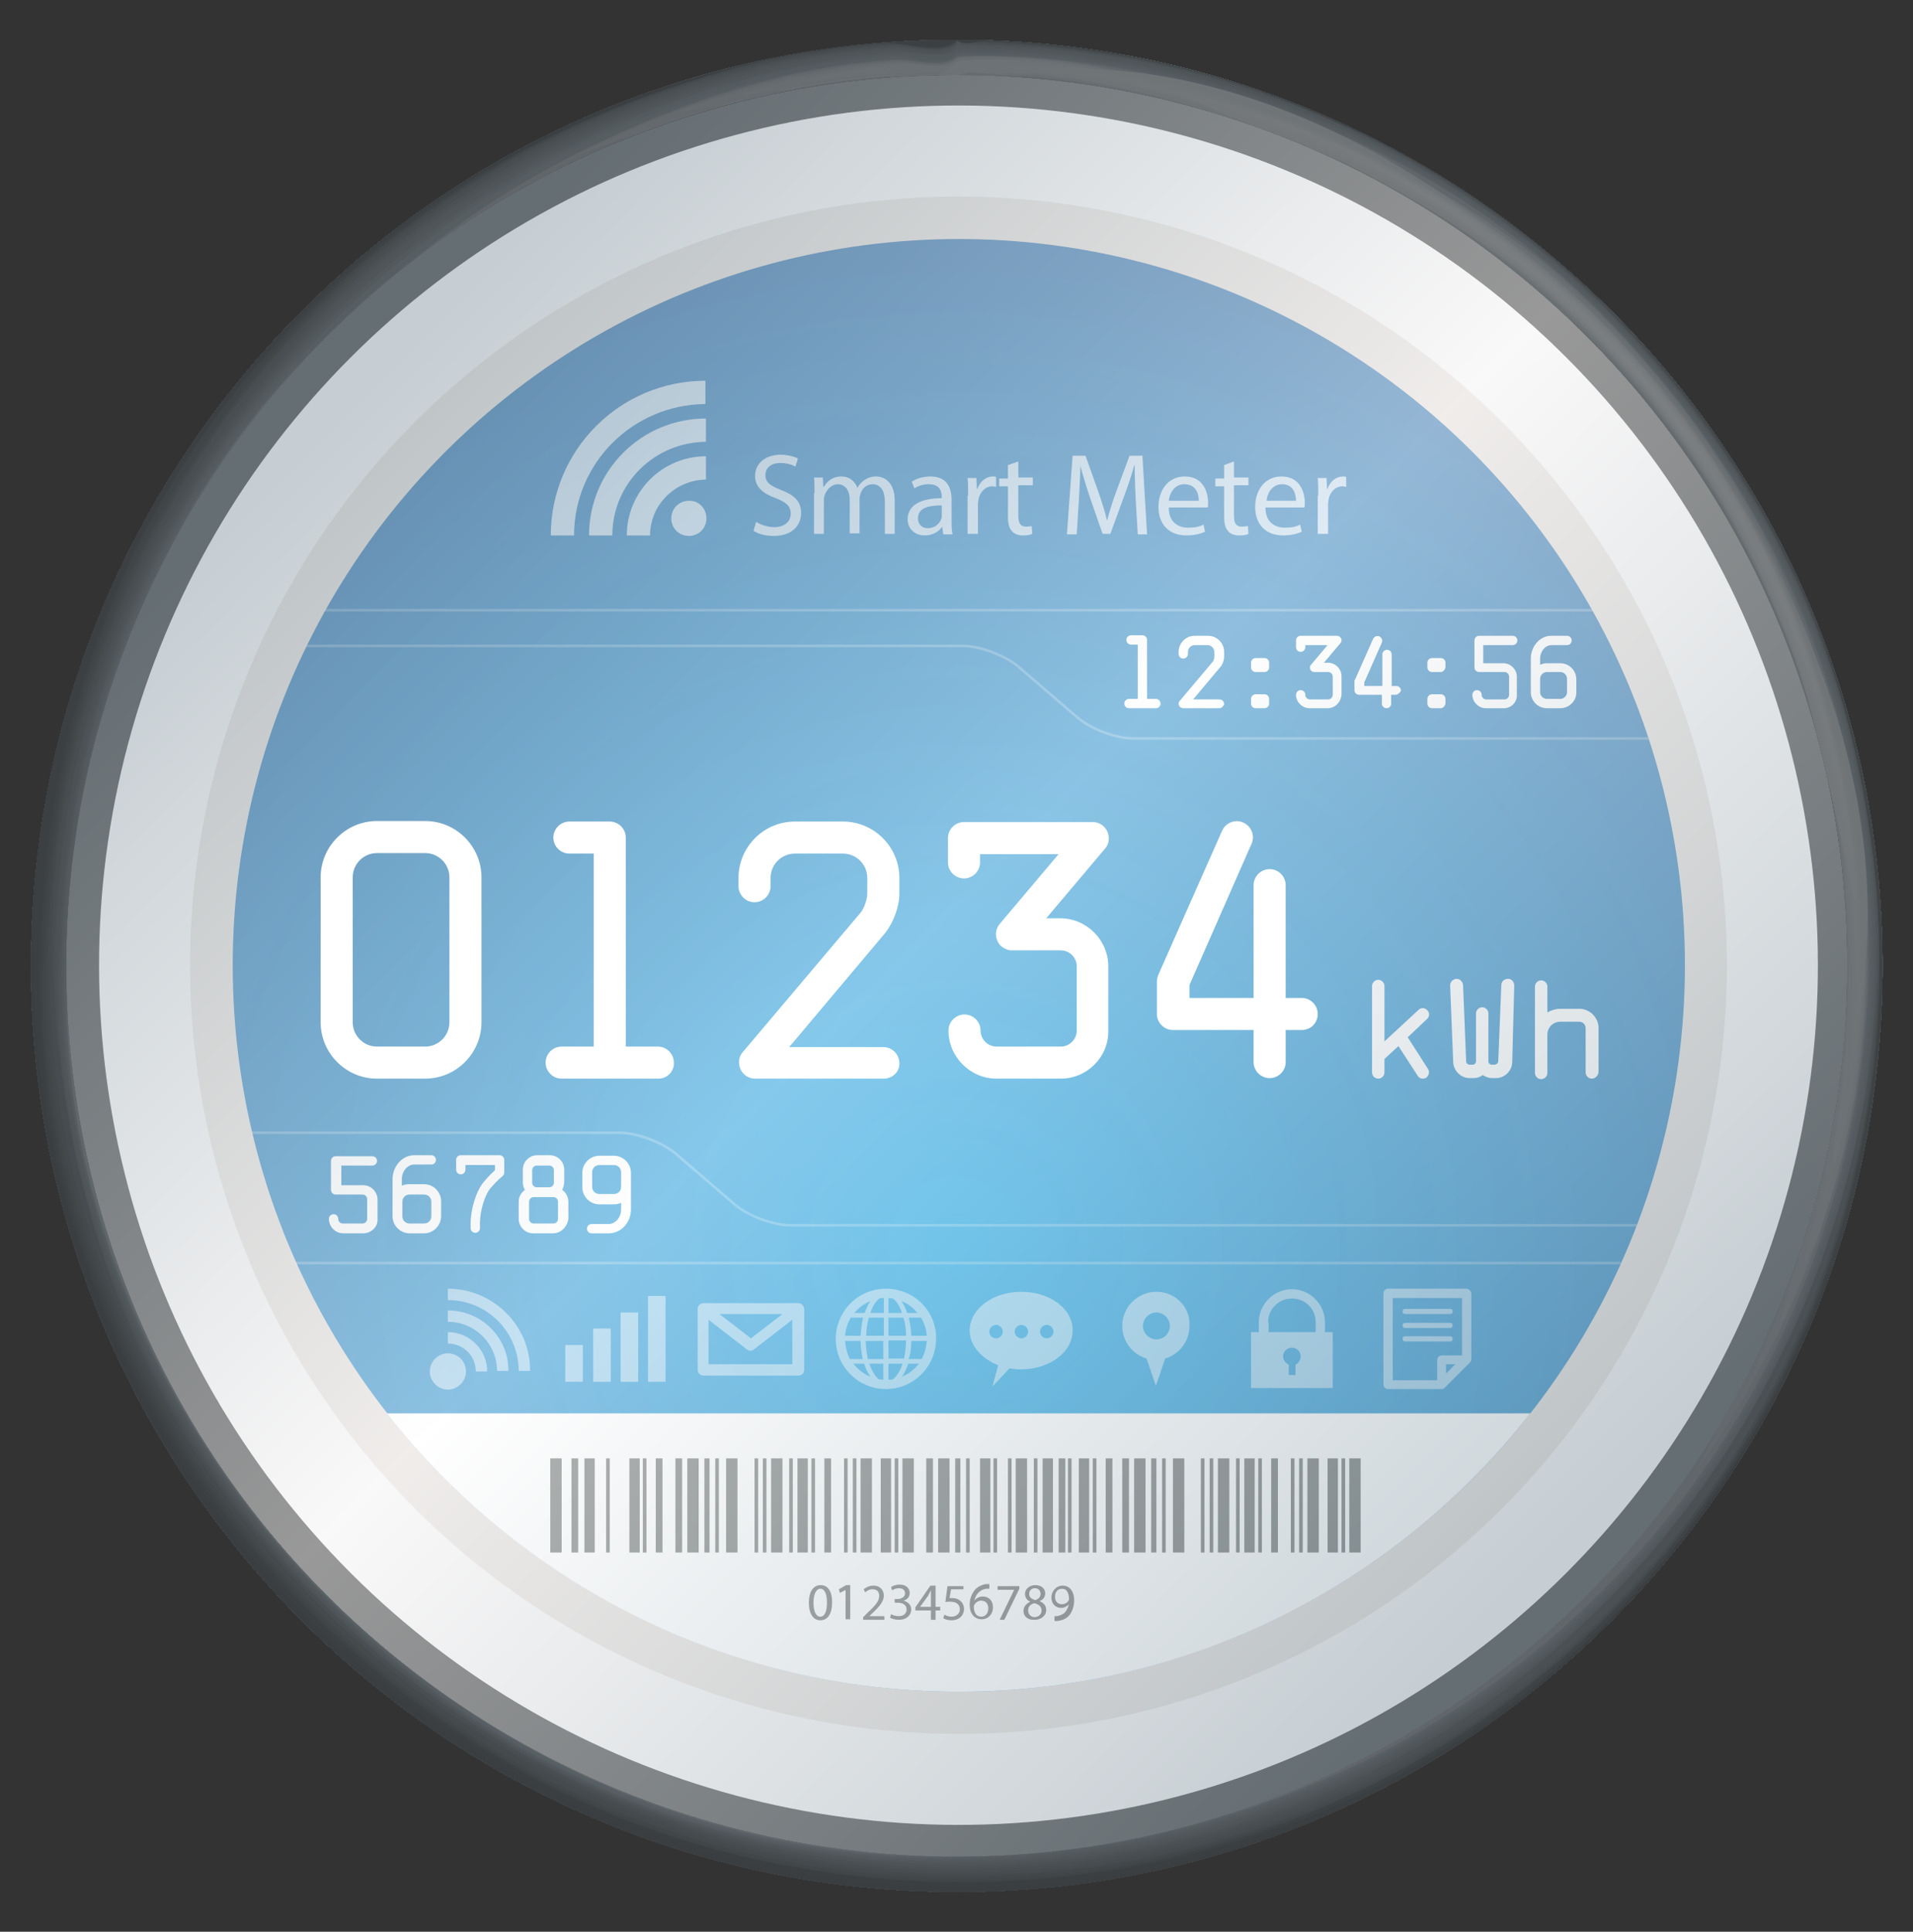 <?xml version="1.0" encoding="utf-8"?>
<!-- Generator: Adobe Illustrator 22.1.0, SVG Export Plug-In . SVG Version: 6.00 Build 0)  -->
<svg version="1.1" xmlns="http://www.w3.org/2000/svg" xmlns:xlink="http://www.w3.org/1999/xlink" x="0px" y="0px"
	 viewBox="0 0 369.9 373.4" style="enable-background:new 0 0 369.9 373.4;" xml:space="preserve">
<rect x="0" y="0" width="369.9" height="373.4" fill="#333333" stroke="none"/>
<style type="text/css">
	.st0{display:none;}
	.st1{display:inline;fill:#FFFFFF;}
	.st2{fill:#F5F3F2;}
	.st3{fill:#E0DAD6;}
	.st4{fill:url(#SVGID_1_);}
	.st5{fill:#FFFFFF;}
	.st6{fill:#636764;}
	.st7{opacity:0.7;}
	.st8{opacity:0.5;}
	.st9{opacity:0.5;fill:#FFFFFF;}
	.st10{enable-background:new    ;}
	.st11{clip-path:url(#SVGID_3_);enable-background:new    ;}
	.st12{fill:#41494D;}
	.st13{clip-path:url(#SVGID_5_);enable-background:new    ;}
	.st14{clip-path:url(#SVGID_7_);enable-background:new    ;}
	.st15{fill:#464E53;}
	.st16{fill:#485156;}
	.st17{fill:#4B5459;}
	.st18{fill:#4E575C;}
	.st19{fill:#505A5F;}
	.st20{fill:url(#SVGID_8_);}
	.st21{clip-path:url(#SVGID_10_);enable-background:new    ;}
	.st22{fill:#A6B1B7;}
	.st23{fill:#A3AEB4;}
	.st24{fill:#A0ABB1;}
	.st25{fill:#9CA8AE;}
	.st26{fill:#98A4AB;}
	.st27{fill:#93A0A7;}
	.st28{fill:#8D9AA2;}
	.st29{fill:#7D8C95;}
	.st30{fill:#7B8992;}
	.st31{fill:#78868F;}
	.st32{fill:#76848C;}
	.st33{fill:#738189;}
	.st34{fill:#717E86;}
	.st35{fill:#6E7B83;}
	.st36{fill:#6C7880;}
	.st37{fill:#69767D;}
	.st38{fill:#67737A;}
	.st39{fill:#647077;}
	.st40{fill:#616D74;}
	.st41{fill:#5F6A71;}
	.st42{fill:#5D686E;}
	.st43{fill:#5A656B;}
	.st44{fill:#586268;}
	.st45{fill:#555F65;}
	.st46{fill:#525C62;}
	.st47{fill:#434C50;}
	.st48{fill:#A9B3B9;}
	.st49{fill:#ACB5BB;}
	.st50{fill:#AEB8BD;}
	.st51{fill:#B1BABF;}
	.st52{fill:#B3BCC1;}
	.st53{fill:#B5BEC3;}
	.st54{fill:#B7C0C5;}
	.st55{fill:#B9C1C6;}
	.st56{fill:#BBC3C8;}
	.st57{fill:#BDC5C9;}
	.st58{fill:#BFC7CB;}
	.st59{fill:#C1C8CC;}
	.st60{fill:#C3CACE;}
	.st61{fill:#C4CBCF;}
</style>
<g class="st0">
	<path class="st1" d="M82.5,209.5h-9.3c-6,0-10.9-4.9-10.9-10.9v-28c0-6,4.9-10.9,10.9-10.9h9.3c6,0,10.9,4.9,10.9,10.9v28
		C93.4,204.6,88.5,209.5,82.5,209.5z M87.2,170.6c0-2.6-2.1-4.7-4.7-4.7h-9.3c-2.6,0-4.7,2.1-4.7,4.7v28c0,2.6,2.1,4.7,4.7,4.7h9.3
		c2.6,0,4.7-2.1,4.7-4.7V170.6z"/>
	<path class="st1" d="M127.6,209.5h-18.7c-1.7,0-3.1-1.4-3.1-3.1c0-1.7,1.4-3.1,3.1-3.1h6.2v-37.3h-4.7c-1.7,0-3.1-1.4-3.1-3.1
		c0-1.7,1.4-3.1,3.1-3.1h7.8c1.7,0,3.1,1.4,3.1,3.1v40.4h6.2c1.7,0,3.1,1.4,3.1,3.1C130.7,208.1,129.3,209.5,127.6,209.5z"/>
	<path class="st1" d="M171.2,209.5h-24.9c-1.2,0-2.3-0.7-2.8-1.8c-0.5-1.1-0.4-2.4,0.4-3.3l22.9-27.1c0.6-0.8,1.2-2.5,1.2-3.5v-3.1
		c0-2.6-2.1-4.7-4.7-4.7H154c-2.6,0-4.7,2.1-4.7,4.7v1.6c0,1.7-1.4,3.1-3.1,3.1c-1.7,0-3.1-1.4-3.1-3.1v-1.6c0-6,4.9-10.9,10.9-10.9
		h9.3c6,0,10.9,4.9,10.9,10.9v3.1c0,2.5-1.2,5.6-2.7,7.5L153,203.2h18.2c1.7,0,3.1,1.4,3.1,3.1C174.3,208.1,172.9,209.5,171.2,209.5
		z"/>
	<path class="st1" d="M205.4,209.5h-12.4c-5.1,0-9.3-4.2-9.3-9.3c0-1.7,1.4-3.1,3.1-3.1c1.7,0,3.1,1.4,3.1,3.1
		c0,1.7,1.4,3.1,3.1,3.1h12.4c1.7,0,3.1-1.4,3.1-3.1v-12.4c0-1.7-1.4-3.1-3.1-3.1c-9.5,0-9.6,0-9.6,0c-0.6,0-1.2-0.3-1.8-0.7
		c-1.3-1.1-1.5-3.1-0.4-4.4l11.4-13.5h-15.2v1.6c0,1.7-1.4,3.1-3.1,3.1c-1.7,0-3.1-1.4-3.1-3.1v-4.7c0-1.7,1.4-3.1,3.1-3.1h24.9
		c1.2,0,2.3,0.7,2.8,1.8c0.5,1.1,0.4,2.4-0.4,3.3l-11.4,13.5h2.7c5.1,0,9.3,4.2,9.3,9.3v12.4C214.7,205.3,210.5,209.5,205.4,209.5z"
		/>
	<path class="st1" d="M252,200.1h-3.1v6.2c0,1.7-1.4,3.1-3.1,3.1c-1.7,0-3.1-1.4-3.1-3.1v-6.2h-15.6c-1.7,0-3.1-1.4-3.1-3.1v-6.2
		c0-0.5,0.1-0.9,0.2-1.2l12.4-28c0.7-1.6,2.6-2.3,4.1-1.6c1.6,0.7,2.3,2.6,1.6,4.1l-12.2,27.4v2.5h12.4v-21.8c0-1.7,1.4-3.1,3.1-3.1
		c1.7,0,3.1,1.4,3.1,3.1v21.8h3.1c1.7,0,3.1,1.4,3.1,3.1C255.1,198.7,253.7,200.1,252,200.1z"/>
</g>
<g>
	<g>
		<g>
			
				<ellipse transform="matrix(0.707 -0.707 0.707 0.707 -77.671 185.724)" class="st2" cx="185.4" cy="186.6" rx="166.2" ry="166.2"/>
			
				<ellipse transform="matrix(0.707 -0.707 0.707 0.707 -77.671 185.724)" class="st3" cx="185.4" cy="186.6" rx="148.6" ry="148.6"/>
			
				<radialGradient id="SVGID_1_" cx="185.038" cy="243.905" r="200.839" gradientTransform="matrix(0.945 0 0 0.945 10.078 10.281)" gradientUnits="userSpaceOnUse">
				<stop  offset="0" style="stop-color:#009FE8"/>
				<stop  offset="1" style="stop-color:#2C6DA9"/>
			</radialGradient>
			<circle class="st4" cx="185.4" cy="186.6" r="140.4"/>
			<path class="st5" d="M74.9,273.3C100.6,306,140.5,327,185.4,327c44.8,0,84.8-21,110.5-53.8H74.9z"/>
			<g>
				<rect x="106.4" y="281.9" class="st6" width="2.2" height="18.2"/>
				<rect x="132.9" y="281.9" class="st6" width="2.2" height="18.2"/>
				<rect x="140.4" y="281.9" class="st6" width="2.2" height="18.2"/>
				<rect x="149.1" y="281.9" class="st6" width="2.2" height="18.2"/>
				<rect x="174.5" y="281.9" class="st6" width="2.2" height="18.2"/>
				<rect x="110.5" y="281.9" class="st6" width="1.3" height="18.2"/>
				<rect x="126.8" y="281.9" class="st6" width="1.3" height="18.2"/>
				<rect x="130.6" y="281.9" class="st6" width="1.3" height="18.2"/>
				<rect x="136.2" y="281.9" class="st6" width="1" height="18.2"/>
				<rect x="181.4" y="281.9" class="st6" width="2.2" height="18.2"/>
				<rect x="179.1" y="281.9" class="st6" width="1.3" height="18.2"/>
				<rect x="184.7" y="281.9" class="st6" width="1" height="18.2"/>
				<rect x="117.2" y="281.9" class="st6" width="0.7" height="18.2"/>
				<rect x="138.3" y="281.9" class="st6" width="0.7" height="18.2"/>
				<rect x="145.9" y="281.9" class="st6" width="0.7" height="18.2"/>
				<rect x="147.5" y="281.9" class="st6" width="0.7" height="18.2"/>
				<rect x="166.4" y="281.9" class="st6" width="2.2" height="18.2"/>
				<rect x="163.2" y="281.9" class="st6" width="0.7" height="18.2"/>
				<rect x="164.9" y="281.9" class="st6" width="0.7" height="18.2"/>
				<rect x="152.6" y="281.9" class="st6" width="0.7" height="18.2"/>
				<rect x="124.3" y="281.9" class="st6" width="0.7" height="18.2"/>
				<rect x="113" y="281.9" class="st6" width="2" height="18.2"/>
				<rect x="121.7" y="281.9" class="st6" width="2" height="18.2"/>
				<rect x="213.8" y="281.9" class="st6" width="1.3" height="18.2"/>
				<rect x="211.3" y="281.9" class="st6" width="0.7" height="18.2"/>
				<rect x="208.6" y="281.9" class="st6" width="2" height="18.2"/>
				<rect x="173" y="281.9" class="st6" width="0.7" height="18.2"/>
				<rect x="170.3" y="281.9" class="st6" width="2" height="18.2"/>
				<rect x="192.1" y="281.9" class="st6" width="0.7" height="18.2"/>
				<rect x="189.5" y="281.9" class="st6" width="2" height="18.2"/>
				<rect x="159.4" y="281.9" class="st6" width="1.3" height="18.2"/>
				<rect x="204.7" y="281.9" class="st6" width="1.3" height="18.2"/>
				<rect x="156.9" y="281.9" class="st6" width="0.7" height="18.2"/>
				<rect x="186.8" y="281.9" class="st6" width="0.7" height="18.2"/>
				<rect x="206.5" y="281.9" class="st6" width="0.7" height="18.2"/>
				<rect x="154.2" y="281.9" class="st6" width="2" height="18.2"/>
				<rect x="219.3" y="281.9" class="st6" width="2.2" height="18.2"/>
				<rect x="226.8" y="281.9" class="st6" width="2.2" height="18.2"/>
				<rect x="235.5" y="281.9" class="st6" width="2.2" height="18.2"/>
				<rect x="260.9" y="281.9" class="st6" width="2.2" height="18.2"/>
				<rect x="217" y="281.9" class="st6" width="1.3" height="18.2"/>
				<rect x="222.6" y="281.9" class="st6" width="1" height="18.2"/>
				<rect x="224.7" y="281.9" class="st6" width="0.7" height="18.2"/>
				<rect x="232.2" y="281.9" class="st6" width="0.7" height="18.2"/>
				<rect x="233.9" y="281.9" class="st6" width="0.7" height="18.2"/>
				<rect x="252.8" y="281.9" class="st6" width="2.2" height="18.2"/>
				<rect x="249.6" y="281.9" class="st6" width="0.7" height="18.2"/>
				<rect x="251.2" y="281.9" class="st6" width="0.7" height="18.2"/>
				<rect x="239" y="281.9" class="st6" width="0.7" height="18.2"/>
				<rect x="259.4" y="281.9" class="st6" width="0.7" height="18.2"/>
				<rect x="256.7" y="281.9" class="st6" width="2" height="18.2"/>
				<rect x="245.8" y="281.9" class="st6" width="1.3" height="18.2"/>
				<rect x="243.3" y="281.9" class="st6" width="0.7" height="18.2"/>
				<rect x="240.6" y="281.9" class="st6" width="2" height="18.2"/>
				<rect x="196.4" y="281.9" class="st6" width="2.2" height="18.2"/>
				<rect x="194.9" y="281.9" class="st6" width="0.7" height="18.2"/>
				<rect x="199.9" y="281.9" class="st6" width="0.7" height="18.2"/>
				<rect x="201.6" y="281.9" class="st6" width="2" height="18.2"/>
			</g>
			<g>
				<path class="st6" d="M160.9,309.7c0,2.2-0.8,3.5-2.3,3.5c-1.3,0-2.2-1.2-2.2-3.4c0-2.2,0.9-3.4,2.3-3.4
					C160.1,306.4,160.9,307.6,160.9,309.7z M157.3,309.8c0,1.7,0.5,2.7,1.3,2.7c0.9,0,1.3-1.1,1.3-2.7c0-1.6-0.4-2.7-1.3-2.7
					C157.9,307.1,157.3,308,157.3,309.8z"/>
				<path class="st6" d="M163.6,307.3L163.6,307.3l-1.2,0.6l-0.2-0.7l1.4-0.8h0.8v6.6h-0.9V307.3z"/>
				<path class="st6" d="M166.9,313.1v-0.5l0.7-0.7c1.7-1.6,2.4-2.4,2.4-3.4c0-0.7-0.3-1.3-1.3-1.3c-0.6,0-1.1,0.3-1.4,0.6l-0.3-0.6
					c0.5-0.4,1.1-0.7,1.9-0.7c1.4,0,2,1,2,1.9c0,1.2-0.9,2.2-2.3,3.5l-0.5,0.5v0h2.9v0.7H166.9z"/>
				<path class="st6" d="M172.3,312c0.3,0.2,0.8,0.4,1.5,0.4c1.1,0,1.5-0.7,1.5-1.3c0-0.9-0.8-1.3-1.7-1.3H173v-0.7h0.5
					c0.6,0,1.5-0.3,1.5-1.1c0-0.5-0.3-1-1.2-1c-0.5,0-1,0.2-1.3,0.4l-0.2-0.6c0.3-0.3,1-0.5,1.7-0.5c1.3,0,1.9,0.8,1.9,1.6
					c0,0.7-0.4,1.3-1.2,1.5v0c0.8,0.2,1.5,0.8,1.5,1.7c0,1-0.8,2-2.4,2c-0.7,0-1.4-0.2-1.7-0.4L172.3,312z"/>
				<path class="st6" d="M180,313.1v-1.8h-3v-0.6l2.9-4.2h1v4.1h0.9v0.7h-0.9v1.8H180z M180,310.6v-2.2c0-0.3,0-0.7,0-1h0
					c-0.2,0.4-0.4,0.7-0.5,1l-1.6,2.2v0H180z"/>
				<path class="st6" d="M186.4,307.2h-2.5l-0.3,1.7c0.1,0,0.3,0,0.5,0c0.5,0,1,0.1,1.4,0.4c0.5,0.3,0.9,0.9,0.9,1.7
					c0,1.3-1,2.2-2.4,2.2c-0.7,0-1.3-0.2-1.6-0.4l0.2-0.7c0.3,0.2,0.8,0.4,1.4,0.4c0.8,0,1.6-0.5,1.6-1.4c0-0.9-0.6-1.5-1.9-1.5
					c-0.4,0-0.7,0-0.9,0.1l0.4-3.1h3.1V307.2z"/>
				<path class="st6" d="M191.4,307.1c-0.2,0-0.4,0-0.7,0c-1.4,0.2-2.1,1.3-2.3,2.3h0c0.3-0.4,0.9-0.8,1.6-0.8c1.2,0,2,0.8,2,2.1
					c0,1.2-0.8,2.3-2.2,2.3c-1.4,0-2.3-1.1-2.3-2.8c0-1.3,0.5-2.3,1.1-3c0.5-0.5,1.3-0.9,2.1-1c0.3,0,0.5,0,0.6,0V307.1z
					 M191.1,310.9c0-0.9-0.5-1.5-1.4-1.5c-0.5,0-1,0.3-1.3,0.8c-0.1,0.1-0.1,0.2-0.1,0.4c0,1.1,0.5,1.9,1.4,1.9
					C190.6,312.5,191.1,311.8,191.1,310.9z"/>
				<path class="st6" d="M197.1,306.5v0.6l-2.9,6h-0.9l2.8-5.8v0h-3.2v-0.7H197.1z"/>
				<path class="st6" d="M197.9,311.4c0-0.8,0.5-1.4,1.3-1.8l0,0c-0.7-0.3-1-0.9-1-1.5c0-1,0.9-1.7,2-1.7c1.3,0,1.9,0.8,1.9,1.6
					c0,0.6-0.3,1.2-1.1,1.5v0c0.8,0.3,1.3,0.9,1.3,1.7c0,1.1-1,1.9-2.2,1.9C198.7,313.2,197.9,312.4,197.9,311.4z M201.4,311.3
					c0-0.8-0.6-1.2-1.4-1.4c-0.8,0.2-1.2,0.7-1.2,1.4c0,0.7,0.5,1.3,1.3,1.3C200.9,312.5,201.4,312,201.4,311.3z M199,308.1
					c0,0.7,0.5,1,1.2,1.2c0.6-0.2,1-0.6,1-1.2c0-0.5-0.3-1.1-1.1-1.1C199.4,307,199,307.5,199,308.1z"/>
				<path class="st6" d="M203.7,312.4c0.2,0,0.4,0,0.7,0c0.5-0.1,1-0.3,1.4-0.6c0.4-0.4,0.7-1,0.9-1.7h0c-0.4,0.4-0.9,0.7-1.5,0.7
					c-1.2,0-1.9-0.9-1.9-2c0-1.2,0.9-2.3,2.2-2.3c1.3,0,2.2,1.1,2.2,2.8c0,1.4-0.5,2.5-1.1,3.1c-0.5,0.5-1.2,0.8-1.9,0.9
					c-0.3,0-0.6,0.1-0.8,0V312.4z M204,308.7c0,0.8,0.5,1.4,1.3,1.4c0.6,0,1.1-0.3,1.3-0.7c0.1-0.1,0.1-0.2,0.1-0.3
					c0-1.1-0.4-2-1.3-2C204.5,307.1,204,307.7,204,308.7z"/>
			</g>
		</g>
	</g>
	<g class="st7">
		<g>
			<path class="st5" d="M125.7,103.5h-4.5c0-8.4,6.8-15.3,15.3-15.3v4.5C130.5,92.8,125.7,97.6,125.7,103.5L125.7,103.5z"/>
			<path class="st5" d="M118.4,103.5h-4.5c0-12.5,10.1-22.6,22.6-22.6v4.5C126.4,85.5,118.4,93.6,118.4,103.5L118.4,103.5z"/>
			<path class="st5" d="M111,103.5h-4.5c0-16.5,13.4-29.9,29.9-29.9v4.5C122.4,78.2,111,89.5,111,103.5L111,103.5z"/>
		</g>
		<path class="st5" d="M136.6,100.2c0,1.9-1.5,3.4-3.4,3.4c-1.9,0-3.4-1.5-3.4-3.4c0-1.9,1.5-3.4,3.4-3.4
			C135.1,96.7,136.6,98.3,136.6,100.2z"/>
	</g>
	<g class="st7">
		<path class="st5" d="M146.2,100.9c0.9,0.5,2.2,1,3.5,1c2,0,3.2-1.1,3.2-2.6c0-1.4-0.8-2.2-2.9-3c-2.5-0.9-4-2.2-4-4.3
			c0-2.4,2-4.1,4.9-4.1c1.6,0,2.7,0.4,3.4,0.7l-0.5,1.6c-0.5-0.3-1.5-0.7-2.9-0.7c-2.1,0-2.9,1.2-2.9,2.3c0,1.4,0.9,2.1,3,2.9
			c2.6,1,3.9,2.2,3.9,4.5c0,2.3-1.7,4.4-5.3,4.4c-1.5,0-3.1-0.4-3.9-1L146.2,100.9z"/>
		<path class="st5" d="M157.5,95.3c0-1.1,0-2.1-0.1-3h1.7l0.1,1.8h0.1c0.6-1,1.6-2,3.4-2c1.5,0,2.6,0.9,3.1,2.2h0
			c0.3-0.6,0.8-1.1,1.2-1.4c0.7-0.5,1.4-0.8,2.4-0.8c1.4,0,3.6,0.9,3.6,4.7v6.4h-1.9v-6.2c0-2.1-0.8-3.4-2.4-3.4
			c-1.1,0-2,0.8-2.3,1.8c-0.1,0.3-0.2,0.6-0.2,1v6.7h-1.9v-6.5c0-1.7-0.8-3-2.3-3c-1.2,0-2.1,1-2.5,2c-0.1,0.3-0.2,0.6-0.2,1v6.6
			h-1.9V95.3z"/>
		<path class="st5" d="M182.4,103.3l-0.2-1.4h-0.1c-0.6,0.9-1.8,1.6-3.3,1.6c-2.2,0-3.3-1.6-3.3-3.1c0-2.6,2.3-4.1,6.6-4.1v-0.2
			c0-0.9-0.2-2.5-2.5-2.5c-1,0-2.1,0.3-2.8,0.8l-0.5-1.3c0.9-0.6,2.2-1,3.6-1c3.3,0,4.1,2.3,4.1,4.5v4.1c0,0.9,0,1.9,0.2,2.6H182.4z
			 M182.1,97.7c-2.2,0-4.6,0.3-4.6,2.5c0,1.3,0.9,1.9,1.9,1.9c1.4,0,2.3-0.9,2.6-1.8c0.1-0.2,0.1-0.4,0.1-0.6V97.7z"/>
		<path class="st5" d="M187.2,95.8c0-1.3,0-2.4-0.1-3.4h1.7l0.1,2.1h0.1c0.5-1.5,1.7-2.4,3-2.4c0.2,0,0.4,0,0.6,0.1v1.9
			c-0.2,0-0.4-0.1-0.7-0.1c-1.4,0-2.4,1.1-2.7,2.5c0,0.3-0.1,0.6-0.1,0.9v5.8h-2V95.8z"/>
		<path class="st5" d="M196.9,89.2v3.1h2.8v1.5h-2.8v5.9c0,1.4,0.4,2.1,1.5,2.1c0.5,0,0.9-0.1,1.1-0.1l0.1,1.5
			c-0.4,0.2-1,0.3-1.8,0.3c-0.9,0-1.7-0.3-2.1-0.8c-0.6-0.6-0.8-1.6-0.8-2.8v-5.9h-1.7v-1.5h1.7v-2.6L196.9,89.2z"/>
		<path class="st5" d="M219.6,96.6c-0.1-2.1-0.2-4.7-0.2-6.6h-0.1c-0.5,1.8-1.1,3.7-1.9,5.8l-2.7,7.4h-1.5l-2.5-7.2
			c-0.7-2.1-1.3-4.1-1.8-5.9h0c0,1.9-0.2,4.4-0.3,6.7l-0.4,6.5h-1.9l1.1-15.2l2.5,0l2.6,7.3c0.6,1.9,1.2,3.5,1.5,5.1h0.1
			c0.4-1.5,0.9-3.2,1.6-5.1l2.7-7.3h2.5l0.9,15.2H220L219.6,96.6z"/>
		<path class="st5" d="M226,98.2c0,2.7,1.8,3.8,3.7,3.8c1.4,0,2.3-0.2,3-0.6l0.3,1.4c-0.7,0.3-1.9,0.7-3.6,0.7
			c-3.4,0-5.4-2.2-5.4-5.5c0-3.3,1.9-5.9,5.1-5.9c3.6,0,4.5,3.1,4.5,5.1c0,0.4,0,0.7-0.1,0.9H226z M231.8,96.8
			c0-1.3-0.5-3.2-2.8-3.2c-2,0-2.9,1.9-3,3.2H231.8z"/>
		<path class="st5" d="M238.6,89.2v3.1h2.8v1.5h-2.8v5.9c0,1.4,0.4,2.1,1.5,2.1c0.5,0,0.9-0.1,1.2-0.1l0.1,1.5
			c-0.4,0.2-1,0.3-1.8,0.3c-0.9,0-1.7-0.3-2.1-0.8c-0.6-0.6-0.8-1.6-0.8-2.8v-5.9h-1.7v-1.5h1.7v-2.6L238.6,89.2z"/>
		<path class="st5" d="M244.7,98.2c0,2.7,1.8,3.8,3.7,3.8c1.4,0,2.3-0.2,3-0.6l0.3,1.4c-0.7,0.3-1.9,0.7-3.6,0.7
			c-3.4,0-5.4-2.2-5.4-5.5c0-3.3,1.9-5.9,5.1-5.9c3.6,0,4.5,3.1,4.5,5.1c0,0.4,0,0.7-0.1,0.9H244.7z M250.6,96.8
			c0-1.3-0.5-3.2-2.7-3.2c-2,0-2.9,1.9-3,3.2H250.6z"/>
		<path class="st5" d="M254.9,95.8c0-1.3,0-2.4-0.1-3.4h1.7l0.1,2.1h0.1c0.5-1.5,1.7-2.4,3-2.4c0.2,0,0.4,0,0.6,0.1v1.9
			c-0.2,0-0.4-0.1-0.7-0.1c-1.4,0-2.4,1.1-2.7,2.5c0,0.3-0.1,0.6-0.1,0.9v5.8h-2V95.8z"/>
	</g>
	<g>
		<path class="st5" d="M70.2,238.4h-3.8c-1.6,0-2.8-1.3-2.8-2.8c0-0.5,0.4-0.9,0.9-0.9c0.5,0,0.9,0.4,0.9,0.9c0,0.5,0.4,0.9,0.9,0.9
			h3.8c0.5,0,0.9-0.4,0.9-0.9v-3.8c0-0.5-0.4-0.9-0.9-0.9h-5.2c-0.5,0-0.9-0.4-0.9-0.9v-5.6c0-0.5,0.4-0.9,0.9-0.9h7.1
			c0.5,0,0.9,0.4,0.9,0.9c0,0.5-0.4,0.9-0.9,0.9H66v3.8h4.2c1.6,0,2.8,1.3,2.8,2.8v3.8C73.1,237.1,71.8,238.4,70.2,238.4z"/>
		<path class="st5" d="M82,238.4h-2.8c-1.8,0-3.3-1.5-3.3-3.3V228c0-2.6,1.9-4.7,4.2-4.7h3.3c0.5,0,0.9,0.4,0.9,0.9
			c0,0.5-0.4,0.9-0.9,0.9h-3.3c-1.3,0-2.4,1.3-2.4,2.8v1.3c0.4-0.2,0.9-0.3,1.4-0.3H82c1.8,0,3.3,1.5,3.3,3.3v2.8
			C85.3,236.9,83.8,238.4,82,238.4z M83.4,232.3c0-0.8-0.6-1.4-1.4-1.4h-2.8c-0.8,0-1.4,0.6-1.4,1.4v2.8c0,0.8,0.6,1.4,1.4,1.4H82
			c0.8,0,1.4-0.6,1.4-1.4V232.3z"/>
		<path class="st5" d="M97.1,227.4c0,0-1,0.8-2.2,2.2c-1.2,1.4-2.1,4.5-2.1,6.9v0.9c0,0.5-0.4,0.9-0.9,0.9c-0.5,0-0.9-0.4-0.9-0.9
			v-0.9c0-2.8,1.1-6.4,2.6-8.1c0.9-1.1,1.7-1.8,2.1-2.2v-1H90v0.9c0,0.5-0.4,0.9-0.9,0.9c-0.5,0-0.9-0.4-0.9-0.9v-1.9
			c0-0.5,0.4-0.9,0.9-0.9h7.5c0.5,0,0.9,0.4,0.9,0.9v2.4C97.5,226.9,97.4,227.2,97.1,227.4z"/>
		<path class="st5" d="M106.9,238.4h-3.8c-1.6,0-2.8-1.3-2.8-2.8v-3.3c0-0.9,0.4-1.7,1.2-2.3c-0.3-0.4-0.4-1-0.4-1.5v-2.4
			c0-1.6,1.3-2.8,2.8-2.8h2.4c1.6,0,2.8,1.3,2.8,2.8v2.4c0,0.5-0.2,1.1-0.4,1.5c0.7,0.5,1.2,1.3,1.2,2.3v3.3
			C109.7,237.1,108.5,238.4,106.9,238.4z M107.9,232.3c0-0.5-0.4-0.9-0.9-0.9h-3.8c-0.5,0-0.9,0.4-0.9,0.9v3.3
			c0,0.5,0.4,0.9,0.9,0.9h3.8c0.5,0,0.9-0.4,0.9-0.9V232.3z M107.1,226.2c0-0.5-0.4-0.9-0.9-0.9h-2.4c-0.5,0-0.9,0.4-0.9,0.9v2.4
			c0,0.5,0.4,0.9,0.9,0.9h2.4c0.5,0,0.9-0.4,0.9-0.9V226.2z"/>
		<path class="st5" d="M117.7,238.4h-3.3c-0.5,0-0.9-0.4-0.9-0.9c0-0.5,0.4-0.9,0.9-0.9h3.3c1.3,0,2.4-1.3,2.4-2.8v-1.3
			c-0.4,0.2-0.9,0.3-1.4,0.3h-2.8c-1.8,0-3.3-1.5-3.3-3.3v-2.8c0-1.8,1.5-3.3,3.3-3.3h2.8c1.8,0,3.3,1.5,3.3,3.3v7.1
			C122,236.3,120.1,238.4,117.7,238.4z M120.1,226.6c0-0.8-0.6-1.4-1.4-1.4h-2.8c-0.8,0-1.4,0.6-1.4,1.4v2.8c0,0.8,0.6,1.4,1.4,1.4
			h2.8c0.8,0,1.4-0.6,1.4-1.4V226.6z"/>
	</g>
	<g>
		<path class="st5" d="M223.5,136.9h-5.2c-0.5,0-0.9-0.4-0.9-0.9c0-0.5,0.4-0.9,0.9-0.9h1.7v-10.5h-1.3c-0.5,0-0.9-0.4-0.9-0.9
			c0-0.5,0.4-0.9,0.9-0.9h2.2c0.5,0,0.9,0.4,0.9,0.9v11.4h1.7c0.5,0,0.9,0.4,0.9,0.9C224.4,136.5,224,136.9,223.5,136.9z"/>
		<path class="st5" d="M235.8,136.9h-7c-0.3,0-0.7-0.2-0.8-0.5c-0.2-0.3-0.1-0.7,0.1-0.9l6.4-7.6c0.2-0.2,0.3-0.7,0.3-1V126
			c0-0.7-0.6-1.3-1.3-1.3H231c-0.7,0-1.3,0.6-1.3,1.3v0.4c0,0.5-0.4,0.9-0.9,0.9c-0.5,0-0.9-0.4-0.9-0.9V126c0-1.7,1.4-3.1,3.1-3.1
			h2.6c1.7,0,3.1,1.4,3.1,3.1v0.9c0,0.7-0.3,1.6-0.8,2.1l-5.2,6.2h5.1c0.5,0,0.9,0.4,0.9,0.9C236.6,136.5,236.2,136.9,235.8,136.9z"
			/>
		<path class="st5" d="M244.5,129.9h-1.7c-0.5,0-0.9-0.4-0.9-0.9v-0.9c0-0.5,0.4-0.9,0.9-0.9h1.7c0.5,0,0.9,0.4,0.9,0.9v0.9
			C245.4,129.5,245,129.9,244.5,129.9z M244.5,136.9h-1.7c-0.5,0-0.9-0.4-0.9-0.9v-0.9c0-0.5,0.4-0.9,0.9-0.9h1.7
			c0.5,0,0.9,0.4,0.9,0.9v0.9C245.4,136.5,245,136.9,244.5,136.9z"/>
		<path class="st5" d="M256.7,136.9h-3.5c-1.4,0-2.6-1.2-2.6-2.6c0-0.5,0.4-0.9,0.9-0.9c0.5,0,0.9,0.4,0.9,0.9
			c0,0.5,0.4,0.9,0.9,0.9h3.5c0.5,0,0.9-0.4,0.9-0.9v-3.5c0-0.5-0.4-0.9-0.9-0.9c-2.7,0-2.7,0-2.7,0c-0.2,0-0.3-0.1-0.5-0.2
			c-0.4-0.3-0.4-0.9-0.1-1.2l3.2-3.8h-4.3v0.4c0,0.5-0.4,0.9-0.9,0.9c-0.5,0-0.9-0.4-0.9-0.9v-1.3c0-0.5,0.4-0.9,0.9-0.9h7
			c0.3,0,0.7,0.2,0.8,0.5c0.2,0.3,0.1,0.7-0.1,0.9l-3.2,3.8h0.8c1.4,0,2.6,1.2,2.6,2.6v3.5C259.3,135.7,258.2,136.9,256.7,136.9z"/>
		<path class="st5" d="M269.8,134.3H269v1.7c0,0.5-0.4,0.9-0.9,0.9c-0.5,0-0.9-0.4-0.9-0.9v-1.7h-4.4c-0.5,0-0.9-0.4-0.9-0.9v-1.7
			c0-0.1,0-0.2,0.1-0.3l3.5-7.9c0.2-0.4,0.7-0.7,1.2-0.5c0.4,0.2,0.7,0.7,0.5,1.2l-3.4,7.7v0.7h3.5v-6.1c0-0.5,0.4-0.9,0.9-0.9
			c0.5,0,0.9,0.4,0.9,0.9v6.1h0.9c0.5,0,0.9,0.4,0.9,0.9C270.7,133.9,270.3,134.3,269.8,134.3z"/>
		<path class="st5" d="M278.6,129.9h-1.7c-0.5,0-0.9-0.4-0.9-0.9v-0.9c0-0.5,0.4-0.9,0.9-0.9h1.7c0.5,0,0.9,0.4,0.9,0.9v0.9
			C279.4,129.5,279,129.9,278.6,129.9z M278.6,136.9h-1.7c-0.5,0-0.9-0.4-0.9-0.9v-0.9c0-0.5,0.4-0.9,0.9-0.9h1.7
			c0.5,0,0.9,0.4,0.9,0.9v0.9C279.4,136.5,279,136.9,278.6,136.9z"/>
		<path class="st5" d="M290.8,136.9h-3.5c-1.4,0-2.6-1.2-2.6-2.6c0-0.5,0.4-0.9,0.9-0.9c0.5,0,0.9,0.4,0.9,0.9
			c0,0.5,0.4,0.9,0.9,0.9h3.5c0.5,0,0.9-0.4,0.9-0.9v-3.5c0-0.5-0.4-0.9-0.9-0.9H286c-0.5,0-0.9-0.4-0.9-0.9v-5.2
			c0-0.5,0.4-0.9,0.9-0.9h6.5c0.5,0,0.9,0.4,0.9,0.9c0,0.5-0.4,0.9-0.9,0.9h-5.7v3.5h3.9c1.4,0,2.6,1.2,2.6,2.6v3.5
			C293.4,135.7,292.2,136.9,290.8,136.9z"/>
		<path class="st5" d="M301.7,136.9h-2.6c-1.7,0-3.1-1.4-3.1-3.1v-6.5c0-2.4,1.8-4.4,3.9-4.4h3.1c0.5,0,0.9,0.4,0.9,0.9
			c0,0.5-0.4,0.9-0.9,0.9H300c-1.2,0-2.2,1.2-2.2,2.6v1.2c0.4-0.2,0.9-0.3,1.3-0.3h2.6c1.7,0,3.1,1.4,3.1,3.1v2.6
			C304.8,135.5,303.4,136.9,301.7,136.9z M303,131.2c0-0.7-0.6-1.3-1.3-1.3h-2.6c-0.7,0-1.3,0.6-1.3,1.3v2.6c0,0.7,0.6,1.3,1.3,1.3
			h2.6c0.7,0,1.3-0.6,1.3-1.3V131.2z"/>
	</g>
	<g>
		<path class="st5" d="M275.8,208.3c-0.6,0.4-1.4,0.2-1.7-0.4l-3.7-5.7l-2.7,2.5v2.6c0,0.7-0.6,1.2-1.2,1.2c-0.7,0-1.2-0.6-1.2-1.2
			v-16.7c0-0.7,0.6-1.2,1.2-1.2c0.7,0,1.2,0.6,1.2,1.2v10.7l6.6-6.1c0.5-0.5,1.3-0.4,1.7,0.1c0.5,0.5,0.4,1.3-0.1,1.7l-3.7,3.5
			l3.9,6.1C276.5,207.1,276.3,207.9,275.8,208.3z"/>
		<path class="st5" d="M292.4,205.4c-0.1,1.7-1.5,3-3.2,3h-0.6c-0.7,0-1.3-0.2-1.9-0.6c-0.5,0.4-1.1,0.6-1.9,0.6h-0.6
			c-1.7,0-3.1-1.4-3.2-3l-0.6-14.9c0-0.7,0.5-1.2,1.2-1.3c0.7,0,1.2,0.5,1.3,1.2c0.6,14.8,0.6,14.8,0.6,14.8c0,0.3,0.3,0.6,0.7,0.6
			h0.6c0.3,0,0.6-0.3,0.6-0.6v-9.3c0-0.7,0.6-1.2,1.2-1.2c0.7,0,1.2,0.6,1.2,1.2c0,9.3,0,9.3,0,9.3c0,0.3,0.3,0.6,0.6,0.6h0.6
			c0.3,0,0.7-0.3,0.7-0.6l0.6-14.8c0-0.7,0.6-1.2,1.3-1.2c0.7,0,1.2,0.6,1.2,1.3C292.4,205.4,292.4,205.4,292.4,205.4z"/>
		<path class="st5" d="M307.8,208.5c-0.7,0-1.2-0.6-1.2-1.2v-8.6c0-0.7-0.6-1.2-1.2-1.2h-3.7c-1.4,0-2.5,1.1-2.5,2.5v7.4
			c0,0.7-0.6,1.2-1.2,1.2c-0.7,0-1.2-0.6-1.2-1.2v-16.7c0-0.7,0.6-1.2,1.2-1.2c0.7,0,1.2,0.6,1.2,1.2v5c0.7-0.4,1.6-0.7,2.5-0.7h3.7
			c2,0,3.7,1.7,3.7,3.7v8.6C309,207.9,308.5,208.5,307.8,208.5z"/>
	</g>
	<g class="st8">
		<path class="st9" d="M130.4,223.1l11.5,9.9c2.6,2.2,7.5,4.1,11,4.1h163.5c0.1-0.2,0.1-0.4,0.2-0.5H152.9c-3.3,0-8.1-1.8-10.6-3.9
			l-11.5-9.9c-2.6-2.2-7.5-4.1-11-4.1H48.6c0,0.2,0.1,0.4,0.1,0.5h71C123.1,219.2,127.8,221,130.4,223.1z"/>
		<path class="st9" d="M219.2,142.5c-3.3,0-8.1-1.8-10.6-3.9l-11.5-9.9c-2.6-2.2-7.5-4.1-11-4.1H59.4c-0.1,0.2-0.2,0.4-0.3,0.5h127
			c3.3,0,8.1,1.8,10.6,3.9l11.5,9.9c2.6,2.2,7.5,4.1,11,4.1h99.6c-0.1-0.2-0.1-0.4-0.2-0.5H219.2z"/>
		<path class="st9" d="M313.3,244.4c0.1-0.2,0.2-0.4,0.2-0.5H57.1c0.1,0.2,0.2,0.4,0.2,0.5H313.3z"/>
		<path class="st9" d="M62.8,118.2h245.2c-0.1-0.2-0.2-0.4-0.3-0.5H63.1C63,117.8,62.9,118,62.8,118.2z"/>
	</g>
	<g>
		<path class="st9" d="M197.5,249.7c-5.5,0-10,3.3-10,7.5c0,2.9,2.3,5.4,5.5,6.7l-1.1,4.1l3.3-3.5c0.7,0.1,1.5,0.2,2.2,0.2
			c5.5,0,10-3.3,10-7.5C207.5,253,203,249.7,197.5,249.7z M191.3,257.4c0-0.7,0.6-1.3,1.3-1.3c0.7,0,1.3,0.6,1.3,1.3
			c0,0.7-0.6,1.3-1.3,1.3C191.8,258.7,191.3,258.1,191.3,257.4z M197.5,258.7c-0.7,0-1.3-0.6-1.3-1.3c0-0.7,0.6-1.3,1.3-1.3
			c0.7,0,1.3,0.6,1.3,1.3C198.8,258.1,198.2,258.7,197.5,258.7z M202.4,258.7c-0.7,0-1.3-0.6-1.3-1.3c0-0.7,0.6-1.3,1.3-1.3
			c0.7,0,1.3,0.6,1.3,1.3C203.7,258.1,203.1,258.7,202.4,258.7z"/>
		<path class="st9" d="M223.6,249.7c-3.6,0-6.6,2.9-6.6,6.6c0,3,2,5.5,4.7,6.3l1.8,5.3l1.8-5.3c2.7-0.8,4.7-3.3,4.7-6.3
			C230.2,252.7,227.3,249.7,223.6,249.7z M223.6,258.9c-1.4,0-2.6-1.2-2.6-2.6c0-1.4,1.2-2.6,2.6-2.6c1.4,0,2.6,1.2,2.6,2.6
			C226.2,257.7,225.1,258.9,223.6,258.9z"/>
		<path class="st9" d="M171.3,249.1c-5.4,0-9.7,4.4-9.7,9.7c0,5.4,4.4,9.7,9.7,9.7c5.4,0,9.7-4.4,9.7-9.7
			C181.1,253.4,176.7,249.1,171.3,249.1z M172.7,266.6c-0.3,0.1-0.6,0.1-0.9,0.1v-3.1h2.7C174.1,265,173.4,266,172.7,266.6z
			 M168.1,263.6h2.7v3.1c-0.3,0-0.6-0.1-0.9-0.1C169.2,266,168.6,265,168.1,263.6z M163.4,259.2h3c0,1.2,0.2,2.4,0.4,3.5h-2.5
			C163.8,261.6,163.5,260.4,163.4,259.2z M170,251c0.3-0.1,0.6-0.1,0.9-0.1v2.9h-2.6C168.7,252.5,169.3,251.6,170,251z M174.4,253.8
			h-2.6v-2.9c0.3,0,0.6,0.1,0.9,0.1C173.4,251.6,174,252.5,174.4,253.8z M174.7,254.7c0.3,1,0.5,2.2,0.5,3.5h-3.4v-3.5H174.7z
			 M170.9,254.7v3.5h-3.4c0-1.2,0.2-2.4,0.5-3.5H170.9z M166.4,258.2h-3c0.1-1.3,0.5-2.4,1.1-3.5h2.4
			C166.6,255.8,166.5,257,166.4,258.2z M167.4,259.2h3.4v3.5h-3C167.6,261.6,167.4,260.4,167.4,259.2z M171.8,262.6v-3.5h3.4
			c0,1.2-0.2,2.4-0.4,3.5H171.8z M176.2,259.2h3c-0.1,1.3-0.4,2.4-1,3.5h-2.5C176.1,261.6,176.2,260.4,176.2,259.2z M176.2,258.2
			c0-1.2-0.2-2.4-0.5-3.5h2.4c0.6,1,1,2.2,1.1,3.5H176.2z M177.4,253.8h-2c-0.3-0.9-0.6-1.6-1.1-2.3
			C175.6,252,176.6,252.8,177.4,253.8z M168.3,251.5c-0.4,0.6-0.8,1.4-1.1,2.3h-2C166,252.8,167.1,252,168.3,251.5z M165,263.6h2.1
			c0.3,1,0.7,1.8,1.2,2.5C167,265.6,165.9,264.7,165,263.6z M174.4,266.1c0.5-0.7,0.9-1.5,1.2-2.5h2.1
			C176.8,264.7,175.7,265.6,174.4,266.1z"/>
		<g class="st8">
			<path class="st5" d="M86.6,261.6c-1.9,0-3.5,1.6-3.5,3.5c0,1.9,1.6,3.5,3.5,3.5c1.9,0,3.5-1.6,3.5-3.5
				C90.1,263.1,88.5,261.6,86.6,261.6z"/>
			<path class="st5" d="M86.6,257.5v2.2c3,0,5.4,2.4,5.4,5.4h2.2C94.2,260.9,90.8,257.5,86.6,257.5z"/>
			<path class="st5" d="M86.6,253.3v2.2c5.3,0,9.5,4.3,9.5,9.5h2.2C98.4,258.6,93.1,253.3,86.6,253.3z"/>
			<path class="st5" d="M86.6,249.1v2.2c7.6,0,13.7,6.2,13.7,13.7h2.2C102.6,256.3,95.4,249.1,86.6,249.1z"/>
		</g>
		<path class="st9" d="M256.2,257.5v-1.9c0-3.5-2.9-6.4-6.4-6.4c-3.5,0-6.4,2.9-6.4,6.4v1.9h-1.5v10.8h15.8v-10.8H256.2z
			 M245.2,255.6c0-2.5,2-4.6,4.6-4.6s4.6,2,4.6,4.6v1.9h-9.1V255.6z M250.5,263.8v2h-1.3v-2c-0.6-0.3-1.1-0.9-1.1-1.6
			c0-1,0.8-1.7,1.7-1.7c1,0,1.7,0.8,1.7,1.7C251.5,262.9,251.1,263.5,250.5,263.8z"/>
		<g class="st8">
			<rect x="109.3" y="260" class="st5" width="3.4" height="7.1"/>
			<rect x="114.7" y="256.8" class="st5" width="3.4" height="10.3"/>
			<rect x="120" y="253.7" class="st5" width="3.4" height="13.4"/>
			<rect x="125.3" y="250.5" class="st5" width="3.4" height="16.6"/>
		</g>
		<g class="st8">
			<path class="st5" d="M283.5,249.1h-15.1c-0.5,0-0.9,0.4-0.9,0.9v17.6c0,0.5,0.4,0.9,0.9,0.9h10.4c0.2,0,0.4-0.1,0.6-0.3l4.8-4.8
				c0.2-0.2,0.3-0.4,0.3-0.6V250C284.4,249.5,284,249.1,283.5,249.1z M269.3,250.9h13.4V262h-3.9c-0.5,0-0.9,0.4-0.9,0.9v3.9h-8.6
				V250.9z M281.4,263.7l-1.8,1.8v-1.8H281.4z"/>
			<path class="st5" d="M271.7,254h8.7c0.3,0,0.5-0.2,0.5-0.5c0-0.3-0.2-0.5-0.5-0.5h-8.7c-0.3,0-0.5,0.2-0.5,0.5
				C271.2,253.8,271.4,254,271.7,254z"/>
			<path class="st5" d="M271.7,256.7h8.7c0.3,0,0.5-0.2,0.5-0.5s-0.2-0.5-0.5-0.5h-8.7c-0.3,0-0.5,0.2-0.5,0.5
				S271.4,256.7,271.7,256.7z"/>
			<path class="st5" d="M280.4,259.3c0.3,0,0.5-0.2,0.5-0.5c0-0.3-0.2-0.5-0.5-0.5h-8.7c-0.3,0-0.5,0.2-0.5,0.5
				c0,0.3,0.2,0.5,0.5,0.5H280.4z"/>
		</g>
		<path class="st9" d="M154.4,251.9H136c-0.6,0-1.1,0.5-1.1,1.1v11.8c0,0.6,0.5,1.1,1.1,1.1h18.4c0.6,0,1.1-0.5,1.1-1.1v-11.8
			C155.4,252.3,154.9,251.9,154.4,251.9z M151.3,254l-6.1,4.7l-6.1-4.7H151.3z M137,263.7v-8.6l7.5,5.8c0.2,0.1,0.4,0.2,0.6,0.2
			c0.2,0,0.5-0.1,0.6-0.2l7.5-5.8v8.6H137z"/>
	</g>
	<g class="st8">
		<g class="st10">
			<g class="st10">
				<defs>
					<path id="SVGID_2_" class="st10" d="M339.5,277.1c-31.1,53-88.6,88.7-154.6,88.7C250.9,365.7,308.5,330.1,339.5,277.1z"/>
				</defs>
				<clipPath id="SVGID_3_">
					<use xlink:href="#SVGID_2_"  style="overflow:visible;"/>
				</clipPath>
				<g class="st11">
					<path class="st12" d="M339.5,277.1c-31.1,53-88.6,88.7-154.6,88.7C250.9,365.7,308.5,330.1,339.5,277.1"/>
				</g>
			</g>
			<g class="st10">
				<defs>
					<path id="SVGID_4_" class="st10" d="M30.4,96.4C14.9,122.9,6,153.8,6,186.7C6,153.8,14.9,122.9,30.4,96.4z"/>
				</defs>
				<clipPath id="SVGID_5_">
					<use xlink:href="#SVGID_4_"  style="overflow:visible;"/>
				</clipPath>
				<g class="st13">
					<path class="st12" d="M6,186.7c0-33,8.9-63.8,24.4-90.3C14.9,122.9,6,153.8,6,186.7"/>
				</g>
			</g>
			<g class="st10">
				<defs>
					<path id="SVGID_6_" class="st10" d="M185,7.7c98.9,0,179,80.1,179,179C364,87.9,283.8,7.7,185,7.7z"/>
				</defs>
				<clipPath id="SVGID_7_">
					<use xlink:href="#SVGID_6_"  style="overflow:visible;"/>
				</clipPath>
				<g class="st14">
					<path class="st15" d="M185,7.7c2.1,0,4.3,0,6.4,0.1C189.2,7.8,187.1,7.7,185,7.7"/>
					<path class="st16" d="M191.4,7.8c9.2,0.3,18.3,1.3,27.1,3C209.7,9.2,200.6,8.2,191.4,7.8"/>
					<path class="st17" d="M218.5,10.9c9.6,1.8,18.9,4.4,27.9,7.7C237.4,15.3,228.1,12.7,218.5,10.9"/>
					<path class="st18" d="M246.4,18.5c11.5,4.2,22.4,9.5,32.7,15.9C268.8,28.1,257.9,22.7,246.4,18.5"/>
					<path class="st19" d="M279.1,34.4c31.9,19.8,57.2,49.3,71.6,84.5C336.3,83.7,311,54.2,279.1,34.4"/>
					<path class="st18" d="M350.7,118.9c4.6,11.1,8,22.8,10.3,34.9C358.7,141.7,355.2,130,350.7,118.9"/>
					<path class="st17" d="M360.9,153.8c1.8,9.5,2.8,19.2,3,29.1C363.7,173,362.7,163.3,360.9,153.8"/>
					<path class="st16" d="M363.9,182.9c0,1.3,0,2.5,0,3.8C364,185.5,364,184.2,363.9,182.9"/>
				</g>
			</g>
			<g>
				<linearGradient id="SVGID_8_" gradientUnits="userSpaceOnUse" x1="71.101" y1="72.85" x2="300.195" y2="301.944">
					<stop  offset="0" style="stop-color:#97A9B3"/>
					<stop  offset="0.471" style="stop-color:#FFFFFF"/>
					<stop  offset="1" style="stop-color:#97A9B3"/>
				</linearGradient>
				<circle class="st20" cx="185" cy="186.7" r="172.2"/>
			</g>
			<g class="st10">
				<defs>
					<path id="SVGID_9_" class="st10" d="M185,14.5c0-3.8,0-6.8,0-6.8c98.9,0,179,80.1,179,179c0,98.9-80.1,179-179,179
						c-98.9,0-179-80.1-179-179c0-98.9,80.1-179,179-179C185,7.7,185,10.8,185,14.5c-95.1,0-172.2,77.1-172.2,172.2
						c0,95.1,77.1,172.2,172.2,172.2c95.1,0,172.2-77.1,172.2-172.2C357.2,91.6,280.1,14.5,185,14.5z"/>
				</defs>
				<clipPath id="SVGID_10_">
					<use xlink:href="#SVGID_9_"  style="overflow:visible;"/>
				</clipPath>
				<g class="st21">
					<path class="st22" d="M185,14.5c0-3.8,0-6.8,0-6.8c98.9,0,179,80.1,179,179c0,98.9-80.1,179-179,179c-98.9,0-179-80.1-179-179
						c0-98.9,80.1-179,179-179C185,7.7,185,10.8,185,14.5c-95.1,0-172.2,77.1-172.2,172.2c0,95.1,77.1,172.2,172.2,172.2
						c95.1,0,172.2-77.1,172.2-172.2C357.2,91.6,280.1,14.5,185,14.5"/>
					<path class="st22" d="M185,12.5c-0.8,0.1-1.9,0.1-2.7,0.2c0.8,0.1,1.9,0.2,2.7,0.3C89.9,14.5,12.8,91.6,12.8,186.7
						c0,95.1,77.1,172.2,172.2,172.2c95.1,0,172.2-77.1,172.2-172.2c0-95.1-77.1-172.2-172.2-172.2c0.4-0.4,0.9-1,1.3-1.4
						c18.7,1.1,182.4,16.5,170,203.8C381.7,114.4,292,7.4,185,12.5c0-2.8,0-4.8,0-4.8c98.9,0,179,80.1,179,179
						c0,98.9-80.1,179-179,179c-98.9,0-179-80.1-179-179c0-98.9,80.1-179,179-179C185,7.7,185,9.7,185,12.5"/>
					<path class="st23" d="M185,12.1c-2.2,2.4-7.6,0.6-10.8,0.9c3.2,0.1,7.6,0.3,10.8,0.4C89.9,14.5,12.8,91.6,12.8,186.7
						c0,95.1,77.1,172.2,172.2,172.2c95.1,0,172.2-77.1,172.2-172.2c0-95.1-77.1-172.2-172.2-172.2c4-0.1,9.4-0.3,13.4-0.4
						c69.1,6.7,108.1,46.5,125.2,69.6c21.2,28.6,27.9,55.9,29,61.1c1.4,6.6,1.4,6.6,2,80.7c8.5-30,15.2-89.7-34.6-152.3
						C270.6,11,187,10,185,12.1c0-2.6,0-4.4,0-4.4c98.9,0,179,80.1,179,179c0,98.9-80.1,179-179,179c-98.9,0-179-80.1-179-179
						c0-98.9,80.1-179,179-179C185,7.7,185,9.6,185,12.1"/>
					<path class="st24" d="M185,11.9c-5.8,6.2-12.8,0.9-19.1,1.9c6.4,1.1,12.7-0.1,19.1-0.1c-95.1,0.9-172.2,78-172.2,173
						c0,95.1,77.1,172.2,172.2,172.2c95.1,0,172.2-77.1,172.2-172.2c0-95.1-77.1-172.2-172.2-172.2c4.2-0.1,9.8-0.1,14-0.2
						c95.8,9.2,181.5,96,152.9,220.3C367,196.9,364,131.2,328.4,83.8C268.9,4.3,185.5,11.4,185,11.9c0-2.4,0-4.2,0-4.2
						c98.9,0,179,80.1,179,179c0,98.9-80.1,179-179,179c-98.9,0-179-80.1-179-179c0-98.9,80.1-179,179-179C185,7.7,185,9.4,185,11.9
						"/>
					<path class="st25" d="M185,11.7c-1.6,1.7-5.3,0.2-7.6,0.4c-0.1,0-13.6,0.8-23.6,3.9c12.9-1.4,19.4-2.1,31.3-2.1
						C89.9,14.5,12.8,91.6,12.8,186.7c0,95.1,77.1,172.2,172.2,172.2c95.1,0,172.2-77.1,172.2-172.2c0-95.1-77.1-172.2-172.2-172.2
						c4.2,0,9.8,0,14.1,0c87.2,8.2,187.7,92.8,149.5,230.2c9.7-15.4,29.1-91-18.4-158.6C272.8,4.4,185.5,11.1,185,11.7
						c0-2.3,0-4,0-4c98.9,0,179,80.1,179,179c0,98.9-80.1,179-179,179c-98.9,0-179-80.1-179-179c0-98.9,80.1-179,179-179
						C185,7.7,185,9.3,185,11.7"/>
					<path class="st26" d="M185,11.5c-2.4,2.5-8,0.5-11.5,0.7c-3.3,0.2-15.4,1.2-31.5,6.4c33.6-4.4,33.6-4.4,43-4.5
						C89.9,14.5,12.8,91.6,12.8,186.7c0,95.1,77.1,172.2,172.2,172.2c95.1,0,172.2-77.1,172.2-172.2c0-95.1-77.1-172.2-172.2-172.2
						c0.7-0.1,1.6-0.3,2.2-0.5c94.1,5.3,204.9,84,156.7,242.6c10.1-19.5,39-89.5-13.5-170.6C282.3,12,187.4,9,185,11.5
						c0-2.2,0-3.8,0-3.8c98.9,0,179,80.1,179,179c0,98.9-80.1,179-179,179c-98.9,0-179-80.1-179-179c0-98.9,80.1-179,179-179
						C185,7.7,185,9.3,185,11.5"/>
					<path class="st27" d="M185,11.3c-1.5,1.5-5,0.2-7.1,0.3c-14.7,0.6-30.7,4.1-47.6,10.3c43.4-7.7,43.4-7.7,54.7-7.7
						C89.9,14.5,12.8,91.6,12.8,186.7c0,95.1,77.1,172.2,172.2,172.2c95.1,0,172.2-77.1,172.2-172.2c0-95.1-77.1-172.2-172.2-172.2
						c4.2,0.1,9.9,0.2,14.1,0.3C310.8,25,397.3,140.7,337.4,268.9c31.3-50,31.4-118.9,0.3-171.5C282.9,4.9,185.6,10.7,185,11.3
						c0-2.1,0-3.6,0-3.6c98.9,0,179,80.1,179,179c0,98.9-80.1,179-179,179c-98.9,0-179-80.1-179-179c0-98.9,80.1-179,179-179
						C185,7.7,185,9.2,185,11.3"/>
					<path class="st28" d="M185,11.2c-2.5,2.6-8.4,0.5-12,0.7c-10.7,0.6-32.9,3.7-61,17.9c27.4-9.8,42.5-15.1,73-15.3
						C89.9,14.5,12.8,91.6,12.8,186.7c0,95.1,77.1,172.2,172.2,172.2c95.1,0,172.2-77.1,172.2-172.2c0-95.1-77.1-172.2-172.2-172.2
						c4.2,0.1,9.9,0.3,14.1,0.4c107,9.7,208.2,127.3,128.6,269.7c14.9-19.9,60-92,11.6-184.7C294.5,14.1,188,7.9,185,11.2
						c0-2.1,0-3.4,0-3.4c98.9,0,179,80.1,179,179c0,98.9-80.1,179-179,179c-98.9,0-179-80.1-179-179c0-98.9,80.1-179,179-179
						C185,7.7,185,9.1,185,11.2"/>
					<path class="st29" d="M185,11c-1.2,1.3-4.1,0.1-5.9,0.2c-44.6,1.6-85.7,21.9-122.2,60.4c-20.1,21.1-44,59.2-44,120.7
						c0,90.2,80.4,168.1,172.1,166.6c158-2.5,234.8-186.6,124.5-298.4C256.3,6.7,185.3,10.6,185,11c0-2,0-3.3,0-3.3
						c98.9,0,179,80.1,179,179c0,98.9-80.1,179-179,179c-98.9,0-179-80.1-179-179c0-98.9,80.1-179,179-179C185,7.7,185,9,185,11"/>
					<path class="st30" d="M185,10.8c-2.5,2.7-8.6,0.5-12.2,0.7c-50.1,2.7-160,51.9-160,180.9c0,80.1,70.7,168.3,172.3,166.8
						c158.3-2.4,235.2-186.6,124.6-298.7C256.2,6.3,185.3,10.4,185,10.8c0-1.9,0-3.1,0-3.1c98.9,0,179,80.1,179,179
						c0,98.9-80.1,179-179,179c-98.9,0-179-80.1-179-179c0-98.9,80.1-179,179-179C185,7.7,185,8.9,185,10.8"/>
					<path class="st31" d="M185,10.6c-1.3,1.4-4.4,0.2-6.3,0.2c-15.9,0.6-71.4,6.3-117.8,55.2c-48.3,50.9-48.3,107.7-48.3,126.3
						c0,80.1,70.8,168.4,172.4,166.9c158.6-2.2,235.6-186.7,124.7-299C256.5,6.3,185.3,10.2,185,10.6c0-1.7,0-2.9,0-2.9
						c98.9,0,179,80.1,179,179c0,98.9-80.1,179-179,179c-98.9,0-179-80.1-179-179c0-98.9,80.1-179,179-179C185,7.7,185,8.9,185,10.6
						"/>
					<path class="st32" d="M185,10.4c-2.5,2.7-8.6,0.5-12.2,0.6c-36.6,1.9-81.8,23-107.6,50.2c-37,39-52.7,78.2-52.7,131.1
						c0,80.1,70.9,168.4,172.5,167.1c158.9-2.1,235.9-186.7,124.9-299.3C256.4,5.9,185.3,10,185,10.4c0-1.6,0-2.7,0-2.7
						c98.9,0,179,80.1,179,179c0,98.9-80.1,179-179,179c-98.9,0-179-80.1-179-179c0-98.9,80.1-179,179-179C185,7.7,185,8.8,185,10.4
						"/>
					<path class="st33" d="M185,10.2c-2.2,2.3-7.5,0.4-10.8,0.5c-29.4,1.4-73.8,12.9-117.8,59.4c-16.5,17.4-44.1,56.3-44.1,122.2
						c0,80.2,70.9,168.6,172.7,167.3c159.1-2,236.2-186.8,125-299.6C256.5,5.7,185.3,9.8,185,10.2c0-1.5,0-2.4,0-2.4
						c98.9,0,179,80.1,179,179c0,98.9-80.1,179-179,179c-98.9,0-179-80.1-179-179c0-98.9,80.1-179,179-179C185,7.7,185,8.7,185,10.2
						"/>
					<path class="st34" d="M185,9.9c-1.3,1.4-4.5,0.2-6.4,0.2c-42.1,1.6-86.5,21.8-115.8,52.7c-50.6,53.4-50.6,106.7-50.6,129.4
						c0,80.2,71,168.7,172.9,167.5c159.3-1.9,236.5-186.9,125.1-299.9C256.6,5.6,185.3,9.5,185,9.9c0-1.3,0-2.2,0-2.2
						c98.9,0,179,80.1,179,179c0,98.9-80.1,179-179,179c-98.9,0-179-80.1-179-179c0-98.9,80.1-179,179-179C185,7.7,185,8.6,185,9.9"
						/>
					<path class="st35" d="M185,9.6c-0.9,0.9-3,0.1-4.3,0.1C99.5,12.3,11.9,81,11.9,187.7C11.9,282.1,91.1,361,185,360
						C344.6,358.2,421.8,173,310.2,59.8C256.7,5.5,185.3,9.2,185,9.6c0-1.2,0-1.9,0-1.9c98.9,0,179,80.1,179,179
						c0,98.9-80.1,179-179,179c-98.9,0-179-80.1-179-179c0-98.9,80.1-179,179-179C185,7.7,185,8.5,185,9.6"/>
					<path class="st36" d="M185,9.4c-0.7,0.7-2.2,0.1-3.2,0.1c-32.4,0.9-80.2,11.6-124.2,58.1c-30.4,32.1-45.8,74-45.8,124.7
						c0,80.3,71.1,168.9,173.2,167.9c159.8-1.7,237.1-187,125.3-300.5C256.8,5.4,185.3,9,185,9.4c98.9-1.6,179,78.5,179,177.4
						c0,98.9-80.1,179-179,179c-98.9,0-179-80.1-179-179c0-98.9,80.1-179,179-179C185,7.7,185,8.3,185,9.4"/>
					<path class="st37" d="M185,9.1c-2.8,2.9-9.3,0.5-13.3,0.7c-30.3,1.6-77.3,18.5-108.8,51.8c-45.4,48-51.2,95-51.2,130.7
						c0,80.7,69.7,167.6,173.4,168.1c158.4,0.8,236.9-187.5,125.4-300.8C256.9,5.3,185.3,8.7,185,9.1c98.9-1.4,179,78.7,179,177.6
						c0,98.9-80.1,179-179,179c-98.9,0-179-80.1-179-179c0-98.9,80.1-179,179-179C185,7.7,185,8.2,185,9.1"/>
					<path class="st38" d="M185,8.9c-2.5,2.6-8.3,0.4-11.9,0.6c-37.2,1.8-83,23-109.1,50.5c-36.9,39-52.6,78.5-52.6,132.3
						c0,80.4,71.3,169.3,173.6,168.3c160.2-1.5,237.6-187.2,125.4-301C256.6,4.9,185.3,8.5,185,8.9c98.9-1.2,179,79,179,177.8
						c0,98.9-80.1,179-179,179c-98.9,0-179-80.1-179-179c0-98.9,80.1-179,179-179C185,7.7,185,8.2,185,8.9"/>
					<path class="st39" d="M185,8.7c-2.5,2.6-8.5,0.4-12.2,0.6c-37.1,1.7-82.9,23-109,50.5c-36.9,39-52.6,78.6-52.6,132.5
						c0,80.5,71.4,169.6,173.8,168.6c160.3-1.5,237.7-187.4,125.5-301.3C256.6,4.8,185.3,8.3,185,8.7c98.9-1,179,79.1,179,178
						c0,98.9-80.1,179-179,179c-98.9,0-179-80.1-179-179c0-98.9,80.1-179,179-179C185,7.7,185,8.1,185,8.7"/>
					<path class="st40" d="M185,8.6c-1.9,1.9-6.3,0.2-9,0.3c-39.9,1.4-85,21.8-112.4,50.6c-23.3,24.6-54.1,65-52.7,132.7
						c2,95,85,172.3,181.3,168.8c155.7-5.7,229.5-198.7,116.2-303.6C249.2,2.6,185.3,8.2,185,8.6c98.9-0.8,179,79.3,179,178.2
						c0,98.9-80.1,179-179,179c-98.9,0-179-80.1-179-179c0-98.9,80.1-179,179-179C185,7.7,185,8,185,8.6"/>
					<path class="st41" d="M185,8.4c-0.7,0.7-2.3,0-3.2,0.1C129.5,9.4,86.3,35.3,63.3,59.3c-36,37.5-52.8,79-52.8,130.7
						c0,92,81.5,172.1,174.4,171.4c161-1.1,238.4-187.4,125.6-302C256.9,4.9,185.3,8,185,8.4c98.9-0.7,179,79.4,179,178.3
						c0,98.9-80.1,179-179,179c-98.9,0-179-80.1-179-179c0-98.9,80.1-179,179-179C185,7.7,185,8,185,8.4"/>
					<path class="st42" d="M185,8.3c-2.6,2.8-8.9,0.4-12.8,0.6c-15.1,0.7-67.8,6.6-114.6,55.9c-31.4,33-47.3,75.9-47.3,127.5
						c0,81.2,70.2,168.6,174.6,169.5c159.5,1.3,238.2-188,125.6-302.3C256.6,4.5,185.3,7.9,185,8.3c98.9-0.6,179,79.6,179,178.4
						c0,98.9-80.1,179-179,179c-98.9,0-179-80.1-179-179c0-98.9,80.1-179,179-179C185,7.7,185,7.9,185,8.3"/>
					<path class="st43" d="M185,8.2c-2.2,2.3-7.4,0.3-10.6,0.4C87.2,11.7,10.5,90.9,10.1,178C9.6,305,111.1,362.1,183.5,362
						c162.6-0.2,241-186.9,127.1-302.6C256.7,4.6,185.3,7.8,185,8.2c98.9-0.5,179,79.7,179,178.5c0,98.9-80.1,179-179,179
						c-98.9,0-179-80.1-179-179c0-98.9,80.1-179,179-179C185,7.7,185,7.9,185,8.2"/>
					<path class="st44" d="M185,8.1c-0.5,0.5-1.6,0-2.3,0C137.1,8.7,91.3,28.5,60.2,61.2C9.8,114.1,9.8,170.8,9.8,192.1
						c0,80.1,72,169.8,175.2,170.2c159.1,0.7,237.8-189,125.7-303C257,4.8,185.3,7.7,185,8.1c98.9-0.4,179,79.8,179,178.6
						c0,98.9-80.1,179-179,179c-98.9,0-179-80.1-179-179c0-98.9,80.1-179,179-179C185,7.7,185,7.9,185,8.1"/>
					<path class="st45" d="M185,8c-2.7,2.9-9.2,0.4-13.2,0.5C93.4,11.8,9.4,83.6,9.4,185.3c0,98.2,78.8,177.7,175.6,177.3
						c161.7-0.8,239.2-187.9,125.7-303.3C256.6,4.4,185.3,7.6,185,8c98.9-0.3,179,79.9,179,178.7c0,98.9-80.1,179-179,179
						c-98.9,0-179-80.1-179-179c0-98.9,80.1-179,179-179C185,7.7,185,7.8,185,8"/>
					<path class="st46" d="M185,7.9c-1.9,2-6.3,0.2-9.1,0.3C136.1,9.4,89.4,30,62.4,58.3C25.1,97.3,9.2,137.3,9.2,192
						c0,81.2,72.2,171.3,175.8,170.8c161.9-0.8,239.4-188,125.7-303.6C256.8,4.5,185.3,7.5,185,7.9c98.9-0.2,179,79.9,179,178.8
						c0,98.9-80.1,179-179,179c-98.9,0-179-80.1-179-179c0-98.9,80.1-179,179-179C185,7.7,185,7.8,185,7.9"/>
					<path class="st19" d="M185,7.9c-2.8,2.9-9.4,0.4-13.4,0.5C134.3,9.9,88.3,30.8,62.2,58.1C24.8,97.2,8.9,137.3,8.9,192
						c0,82.2,70.8,170.6,176.1,171.1c159.5,0.8,238.2-189.5,125.7-303.9C256.6,4.4,185.3,7.5,185,7.9c98.9-0.1,179,80,179,178.9
						c0,98.9-80.1,179-179,179c-98.9,0-179-80.1-179-179c0-98.9,80.1-179,179-179C185,7.7,185,7.8,185,7.9"/>
					<path class="st18" d="M185,7.8c-2.8,2.9-9.4,0.4-13.5,0.5C134.2,9.8,88.2,30.7,62.1,58C24.6,97.1,8.6,137.2,8.6,192
						C8.6,273.4,81,363.9,185,363.4c128.3-0.5,211.8-124.1,165.5-244.9c8.7,21,13.4,44,13.4,68.2c0,98.9-80.1,179-179,179
						c-98.9,0-179-80.1-179-179C6,87.9,86.1,7.7,185,7.8C185,7.7,185,7.8,185,7.8"/>
					<path class="st17" d="M185,7.8c-1.9,1.9-6.3,0.2-9,0.2c-20.5,0.5-73.2,7.2-120.5,56.6C24.2,97.2,8.3,140,8.3,192
						c0,81.7,72.5,172.4,176.7,171.8c112.3-0.7,194.5-98.8,176-210c2,10.7,3,21.7,3,33c0,98.9-80.1,179-179,179
						c-98.9,0-179-80.1-179-179C6,87.9,86.1,7.7,185,7.8C185,7.7,185,7.7,185,7.8"/>
					<path class="st16" d="M185,7.7c-2.9,3.1-9.9,0.4-14.2,0.6c-10.7,0.4-66.5,5.1-114.1,54.6C24,97,7.6,140.4,8,191.9
						C8.8,285.8,92.9,366.2,188,364c86.2-2,174.3-64.8,175.9-181.1c0,1.3,0,2.5,0,3.8c0,98.9-80.1,179-179,179
						c-98.9,0-179-80.1-179-179C6,87.9,86.1,7.7,185,7.7C185,7.7,185,7.7,185,7.7"/>
					<path class="st15" d="M185,7.7c-2.9,3-9.6,0.4-13.7,0.5c-10.8,0.4-67,5-114.2,54C23.9,96.8,7.3,140.4,7.7,191.9
						C8.6,286,92.9,366.6,188.2,364.3c90.2-2.2,161.9-65.5,174.2-153.9C350.9,298,275.8,365.7,185,365.7c-98.9,0-179-80.1-179-179
						C6,87.9,86.1,7.7,185,7.7L185,7.7"/>
					<path class="st47" d="M150,11.1C-20.8,51.7-36.2,255.7,88.4,335.5c90.5,57.9,227.3,27.8,268.2-97.7c-22,74-90.5,128-171.6,128
						c-98.9,0-179-80.1-179-179C6,95.3,74.5,19.9,163,9.1C159.1,9.7,153.8,10.4,150,11.1"/>
					<path class="st12" d="M117.3,21c-159.8,68.3-136.5,275.1,0.5,330.4c71.5,28.8,172.9,15,226.8-83.4
						c-29.6,58-89.9,97.7-159.5,97.7c-98.9,0-179-80.1-179-179c0-80.1,52.6-148,125.2-170.8c-3.7,1.3-8.6,3.1-12.3,4.4
						C118.4,20.5,117.8,20.8,117.3,21"/>
					<path class="st48" d="M358,200.7c3.8-83.6-46.1-174.1-166.2-187.9C289.3,8,379.2,114,357.7,208.3
						C357.7,206,357.9,203,358,200.7"/>
					<path class="st49" d="M358.6,195.4c0.4-96.7-61.3-168.1-157.2-181.9C285.5,7.8,378,117.4,358.5,199.6
						C358.5,198.3,358.6,196.7,358.6,195.4"/>
					<path class="st50" d="M358.4,178.1C356,146.4,338.2,41.1,210.2,14.5c6.7-1.8,66.7,8,107.7,56.7c50.5,59.8,41.2,119.1,41,119.6
						C358.8,187,358.6,181.9,358.4,178.1"/>
					<path class="st51" d="M358.9,181.9c-0.6-1-0.2-2.7-0.3-3.8c-2.7-38-17.3-74.5-41.1-102.8c-25-29.6-58.1-49.5-98.5-59.2
						c68.4,7.8,141.1,76.3,140.3,166.1C359.3,182,359,182,358.9,181.9"/>
					<path class="st52" d="M358.4,172.8c-10.7-48.7-14.8-67-40.8-97.6c-17.8-20.9-37.4-33.4-38.2-33.9
						c-16.8-10.6-36.1-15.6-53.7-24.2C300.9,32.8,355.7,97.6,359,174.5C358.8,174,358.5,173.3,358.4,172.8"/>
					<path class="st53" d="M357.4,163.6C337.3,64.7,279.4,39.3,232.8,18.9c57.8,13.7,119.5,68.9,125.5,148.2
						C358.1,166,357.7,164.6,357.4,163.6"/>
					<path class="st54" d="M355.9,154.1C333.5,62.4,272.8,35.6,240.2,21.2C302.4,39.4,349.5,95,357.3,159.6
						C356.9,157.9,356.3,155.7,355.9,154.1"/>
					<path class="st55" d="M353.8,144.5c-21.3-72-65.6-101.4-106.2-120.7c54.6,17.8,99.1,70.4,108.3,127.8
						C355.3,149.5,354.4,146.7,353.8,144.5"/>
					<path class="st56" d="M350.8,133.7c-17.5-49.2-47.8-83.1-95.4-106.7c40.3,15.5,86.5,57.6,98.8,116.8
						C353.1,140.8,351.8,136.8,350.8,133.7"/>
					<path class="st57" d="M349.2,128.5c-16.9-43.6-43.5-73.7-85.9-97.7c34.8,14.6,76.3,55.1,88.4,104.3
						C350.9,133.1,350,130.5,349.2,128.5"/>
					<path class="st58" d="M342.9,113.3c-20.4-41.2-46.2-61.7-71-77.9c28.7,14,64.2,49.7,76.7,90.7
						C346.9,122.3,344.8,117.1,342.9,113.3"/>
					<path class="st59" d="M343.1,113.2c-10.5-20.7-27-47.7-62.1-72.1c32.3,18.4,56.6,54.9,63.5,75
						C344.1,115.2,343.6,114.1,343.1,113.2"/>
					<path class="st60" d="M335.5,98.7c-17.7-28.7-35-42.8-43.3-49.6c14.3,9,37.7,34.8,46.3,54.6
						C337.6,102.2,336.4,100.2,335.5,98.7"/>
					<path class="st18" d="M268,28.1c-23.4-11.1-43-19.1-83-20.3c34.6-0.1,67,9.8,94.4,26.8C275.9,32.6,271.5,29.9,268,28.1"/>
					<path class="st17" d="M236.7,15.3C220.9,11.2,208.5,8,185,7.8c21.6,0,42.3,3.8,61.5,10.8C243.5,17.6,239.6,16.2,236.7,15.3"/>
					<path class="st61" d="M326.7,85c-7.1-9.5-7.1-9.5-16.4-19.6c2.9,2.8,11.7,11.2,16.7,20C326.9,85.3,326.8,85.1,326.7,85"/>
					<path class="st16" d="M202.7,8.6c-5.3-0.4-12.4-0.8-17.8-0.9c11.4,0,22.6,1.1,33.5,3.1c-4.1-0.6-9.5-1.4-13.6-2
						C204.2,8.8,203.4,8.7,202.7,8.6"/>
					<path class="st15" d="M185,7.7c2.1,0,4.3,0,6.4,0.1C189.4,7.8,186.3,9.1,185,7.7"/>
				</g>
			</g>
		</g>
	</g>
	<g>
		<path class="st5" d="M82.2,208.5h-9.3c-6,0-10.9-4.9-10.9-10.9v-28c0-6,4.9-10.9,10.9-10.9h9.3c6,0,10.9,4.9,10.9,10.9v28
			C93.1,203.6,88.2,208.5,82.2,208.5z M86.9,169.6c0-2.6-2.1-4.7-4.7-4.7h-9.3c-2.6,0-4.7,2.1-4.7,4.7v28c0,2.6,2.1,4.7,4.7,4.7h9.3
			c2.6,0,4.7-2.1,4.7-4.7V169.6z"/>
		<path class="st5" d="M127.3,208.5h-18.7c-1.7,0-3.1-1.4-3.1-3.1c0-1.7,1.4-3.1,3.1-3.1h6.2v-37.3h-4.7c-1.7,0-3.1-1.4-3.1-3.1
			c0-1.7,1.4-3.1,3.1-3.1h7.8c1.7,0,3.1,1.4,3.1,3.1v40.4h6.2c1.7,0,3.1,1.4,3.1,3.1C130.4,207.1,129,208.5,127.3,208.5z"/>
		<path class="st5" d="M170.9,208.5H146c-1.2,0-2.3-0.7-2.8-1.8c-0.5-1.1-0.4-2.4,0.4-3.3l22.9-27.1c0.6-0.8,1.2-2.5,1.2-3.5v-3.1
			c0-2.6-2.1-4.7-4.7-4.7h-9.3c-2.6,0-4.7,2.1-4.7,4.7v1.6c0,1.7-1.4,3.1-3.1,3.1c-1.7,0-3.1-1.4-3.1-3.1v-1.6
			c0-6,4.9-10.9,10.9-10.9h9.3c6,0,10.9,4.9,10.9,10.9v3.1c0,2.5-1.2,5.6-2.7,7.5l-18.6,22.1h18.2c1.7,0,3.1,1.4,3.1,3.1
			C174,207.1,172.6,208.5,170.9,208.5z"/>
		<path class="st5" d="M205.1,208.5h-12.4c-5.1,0-9.3-4.2-9.3-9.3c0-1.7,1.4-3.1,3.1-3.1c1.7,0,3.1,1.4,3.1,3.1
			c0,1.7,1.4,3.1,3.1,3.1h12.4c1.7,0,3.1-1.4,3.1-3.1v-12.4c0-1.7-1.4-3.1-3.1-3.1c-9.5,0-9.6,0-9.6,0c-0.6,0-1.2-0.3-1.8-0.7
			c-1.3-1.1-1.5-3.1-0.4-4.4l11.4-13.5h-15.2v1.6c0,1.7-1.4,3.1-3.1,3.1c-1.7,0-3.1-1.4-3.1-3.1v-4.7c0-1.7,1.4-3.1,3.1-3.1h24.9
			c1.2,0,2.3,0.7,2.8,1.8c0.5,1.1,0.4,2.4-0.4,3.3l-11.4,13.5h2.7c5.1,0,9.3,4.2,9.3,9.3v12.4C214.4,204.3,210.2,208.5,205.1,208.5z
			"/>
		<path class="st5" d="M251.7,199.1h-3.1v6.2c0,1.7-1.4,3.1-3.1,3.1c-1.7,0-3.1-1.4-3.1-3.1v-6.2h-15.6c-1.7,0-3.1-1.4-3.1-3.1v-6.2
			c0-0.5,0.1-0.9,0.2-1.2l12.4-28c0.7-1.6,2.6-2.3,4.1-1.6c1.6,0.7,2.3,2.6,1.6,4.1L230,190.4v2.5h12.4v-21.8c0-1.7,1.4-3.1,3.1-3.1
			c1.7,0,3.1,1.4,3.1,3.1v21.8h3.1c1.7,0,3.1,1.4,3.1,3.1S253.5,199.1,251.7,199.1z"/>
	</g>
</g>
</svg>
